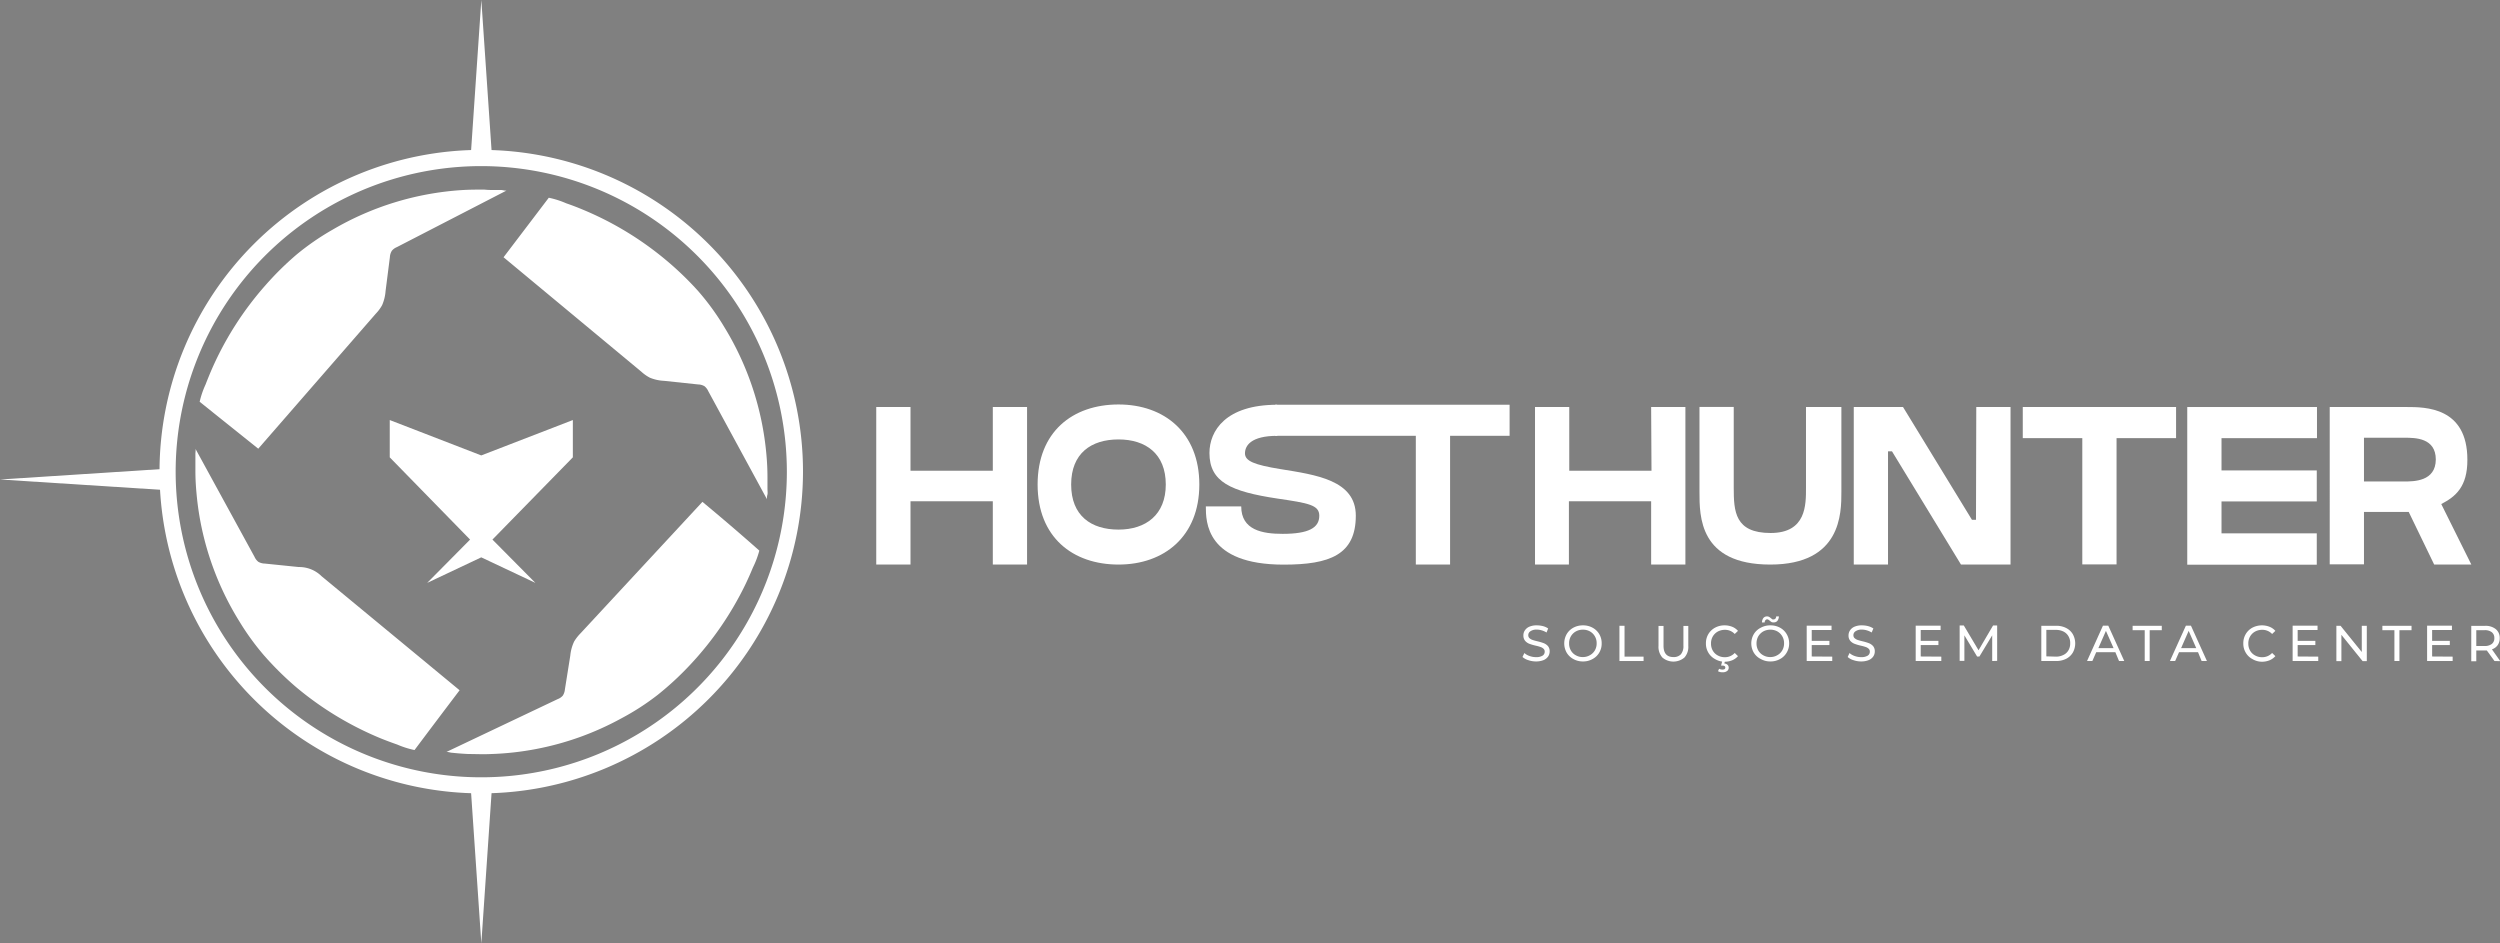 <svg id="Camada_1" data-name="Camada 1" xmlns="http://www.w3.org/2000/svg" viewBox="0 0 353.24 133.29"><rect x="0" y="0" width="353.24" height="133.29" fill="#808080" stroke="none"/><defs><style>.cls-1,.cls-2{fill:#fff;}.cls-2{stroke:#1a1413;stroke-miterlimit:10;}</style></defs><path class="cls-1" d="M61.57,139.82v.06s0,0,0,0Z" transform="translate(-35.11 -75.09)"/><path class="cls-1" d="M71.6,138.49,88.22,119.4a5.64,5.64,0,0,0,.88-1.19,6.12,6.12,0,0,0,.49-2l.61-4.79a1.87,1.87,0,0,1,.28-.9,1.79,1.79,0,0,1,.7-.51l15.51-8c-.13.06-.55-.06-.7-.07l-.84,0c-.53,0-1.06,0-1.6-.06-1.07,0-2.14,0-3.21.07a41.39,41.39,0,0,0-18.23,5.59A36,36,0,0,0,77,111.07a43,43,0,0,0-4.4,4.35,45.3,45.3,0,0,0-7.51,11.72c-.33.75-.64,1.52-.94,2.29a12.51,12.51,0,0,0-.83,2.43Z" transform="translate(-35.11 -75.09)"/><path class="cls-1" d="M103.11,187.19a45.46,45.46,0,1,1,45.46-45.46A45.51,45.51,0,0,1,103.11,187.19Zm0-88.63a43.18,43.18,0,1,0,43.18,43.17A43.22,43.22,0,0,0,103.11,98.56Z" transform="translate(-35.11 -75.09)"/><polygon class="cls-1" points="68.01 0 69.53 22.33 66.49 22.33 68.01 0"/><polygon class="cls-1" points="69.53 110.96 68.01 133.29 66.49 110.96 69.53 110.96"/><path class="cls-2" d="M151,142.83" transform="translate(-35.11 -75.09)"/><polygon class="cls-1" points="23.69 69.27 0 67.75 23.69 66.22 23.69 69.27"/><path class="cls-1" d="M106.26,111.44l19.47,16.17a5.62,5.62,0,0,0,1.21.85,5.93,5.93,0,0,0,2,.44l4.81.51a1.87,1.87,0,0,1,.9.25,1.91,1.91,0,0,1,.53.69l8.32,15.32c-.07-.13,0-.56.05-.71s0-.55,0-.83c0-.53,0-1.07,0-1.6q0-1.6-.15-3.21a41.42,41.42,0,0,0-6-18.1,34.73,34.73,0,0,0-3.64-5,44.07,44.07,0,0,0-4.45-4.3,45.56,45.56,0,0,0-11.9-7.23c-.76-.32-1.53-.61-2.31-.88a12.26,12.26,0,0,0-2.45-.78Z" transform="translate(-35.11 -75.09)"/><path class="cls-1" d="M134.36,146l-17.2,18.55a6.4,6.4,0,0,0-.92,1.17,6,6,0,0,0-.55,2l-.76,4.77a1.93,1.93,0,0,1-.3.89,1.78,1.78,0,0,1-.72.49l-15.75,7.48c.13-.06.55.07.7.09l.83.08c.53.05,1.07.08,1.6.11,1.07,0,2.14.06,3.21,0a40.06,40.06,0,0,0,6.37-.71,40.93,40.93,0,0,0,12-4.31,35.14,35.14,0,0,0,5.21-3.37,43,43,0,0,0,4.54-4.21,45.65,45.65,0,0,0,7.87-11.48c.35-.74.69-1.5,1-2.26a13,13,0,0,0,.91-2.4C139.74,150.53,137.06,148.24,134.36,146Z" transform="translate(-35.11 -75.09)"/><path class="cls-1" d="M100.05,172.62,80.54,156.5a4.49,4.49,0,0,0-3.22-1.29l-4.8-.49a1.88,1.88,0,0,1-.91-.25,1.83,1.83,0,0,1-.53-.69l-8.36-15.29c.07.12,0,.55,0,.7l0,.83c0,.54,0,1.07,0,1.61,0,1.07.06,2.14.16,3.2a40.9,40.9,0,0,0,1.07,6.32,41.33,41.33,0,0,0,5,11.77,36.12,36.12,0,0,0,3.66,5A45.15,45.15,0,0,0,77,172.22a45.68,45.68,0,0,0,11.91,7.2c.77.31,1.54.6,2.32.87a12.94,12.94,0,0,0,2.45.78Q96.85,176.84,100.05,172.62Z" transform="translate(-35.11 -75.09)"/><path class="cls-1" d="M175.39,132.6h4.84v22.26h-4.84v-8.94H163.76v8.94h-4.84V132.6h4.84v9h11.63Z" transform="translate(-35.11 -75.09)"/><path class="cls-1" d="M204.57,143.55c0,7.32-4.95,11.31-11.42,11.31s-11.43-3.86-11.43-11.31,4.95-11.31,11.43-11.31S204.57,136.24,204.57,143.55Zm-4.74,0c0-4.35-2.83-6.37-6.68-6.37s-6.69,1.95-6.69,6.37,2.83,6.37,6.69,6.37S199.83,147.83,199.83,143.55Z" transform="translate(-35.11 -75.09)"/><path class="cls-1" d="M215.6,136.67c-3.75,0-4.58,1.4-4.58,2.48s1.31,1.62,5,2.22c5,.81,10.66,1.55,10.66,6.58,0,5.53-3.68,6.92-10.19,6.92-11,0-11-6.08-11-8.23h5c0,3.36,3,3.88,5.85,3.88,3.66,0,5.18-.84,5.18-2.56,0-1.52-1.52-1.78-5.88-2.42-6.65-1-9.64-2.36-9.64-6.44,0-3.14,2.3-6.82,9.56-6.82Z" transform="translate(-35.11 -75.09)"/><path class="cls-1" d="M215.28,132.28h33.13v4.39H240v18.19h-4.84V136.67H215.28Z" transform="translate(-35.11 -75.09)"/><path class="cls-1" d="M268.41,132.6h4.84v22.26h-4.84v-8.94H256.79v8.94H252V132.6h4.84v9h11.62Z" transform="translate(-35.11 -75.09)"/><path class="cls-1" d="M290.29,132.6h5v12c0,3,0,10.26-10.05,10.26s-10-6.84-10-10.27v-12h4.84V144c0,3.34.15,6.4,5.21,6.4s5-4,5-6.4Z" transform="translate(-35.11 -75.09)"/><path class="cls-1" d="M314.35,132.6h4.84v22.26h-7l-9.75-16h-.56v16h-4.84V132.6h6.54v0H304l9.74,15.94h.57Z" transform="translate(-35.11 -75.09)"/><path class="cls-1" d="M320.92,132.6h21.66V137h-8.41v17.84h-4.84V137h-8.41Z" transform="translate(-35.11 -75.09)"/><path class="cls-1" d="M362.49,132.6V137H349v4.56h13.46v4.38H349v4.51h13.46v4.43h-18.3V132.6Z" transform="translate(-35.11 -75.09)"/><path class="cls-1" d="M380.05,146.31l4.25,8.55h-5.25l-3.6-7.44c-.48,0-.89,0-1.2,0h-5.12v7.41h-4.84V132.6h4.84v0l6,0c2.67,0,8.61,0,8.61,7.44C383.76,143.88,382.06,145.27,380.05,146.31Zm-.77-6.28c0-3.09-2.92-3.09-4.43-3.09h-5.72v6.18h5.65C376.16,143.12,379.27,143.14,379.28,140Z" transform="translate(-35.11 -75.09)"/><path class="cls-1" d="M104.69,151.33l11.36-11.62v-5.27s-11.55,4.47-12.94,5c-1.38-.53-12.93-5-12.93-5v5.27l11.35,11.62-6.06,6.12,7.64-3.61,7.65,3.61Z" transform="translate(-35.11 -75.09)"/><path class="cls-1" d="M251.06,168.37a2.25,2.25,0,0,1-.83-.45l.27-.56a2.06,2.06,0,0,0,.73.42,2.57,2.57,0,0,0,.91.16,1.68,1.68,0,0,0,.93-.21.64.64,0,0,0,.3-.56.53.53,0,0,0-.16-.41,1.17,1.17,0,0,0-.42-.25,6.08,6.08,0,0,0-.69-.19,7,7,0,0,1-.91-.27,1.46,1.46,0,0,1-.59-.42,1.14,1.14,0,0,1-.24-.76,1.19,1.19,0,0,1,.21-.71,1.43,1.43,0,0,1,.63-.52,2.58,2.58,0,0,1,1.06-.19,3.58,3.58,0,0,1,.87.11,2.34,2.34,0,0,1,.73.33l-.23.57a2.69,2.69,0,0,0-.67-.3,2.49,2.49,0,0,0-.7-.11,1.49,1.49,0,0,0-.9.23.64.64,0,0,0-.31.56.54.54,0,0,0,.17.42,1.22,1.22,0,0,0,.43.25c.17.06.39.12.68.19a7,7,0,0,1,.91.27,1.61,1.61,0,0,1,.59.41,1.13,1.13,0,0,1,.24.75,1.26,1.26,0,0,1-.21.71,1.49,1.49,0,0,1-.65.52,2.81,2.81,0,0,1-1.07.19A3.31,3.31,0,0,1,251.06,168.37Z" transform="translate(-35.11 -75.09)"/><path class="cls-1" d="M257.42,168.21a2.45,2.45,0,0,1-.95-.91,2.66,2.66,0,0,1,0-2.6,2.47,2.47,0,0,1,.95-.92,2.82,2.82,0,0,1,1.36-.33,2.75,2.75,0,0,1,1.35.33,2.45,2.45,0,0,1,.95.91,2.51,2.51,0,0,1,.34,1.31,2.47,2.47,0,0,1-.34,1.3,2.38,2.38,0,0,1-.95.91,2.66,2.66,0,0,1-1.35.34A2.72,2.72,0,0,1,257.42,168.21Zm2.35-.55a1.8,1.8,0,0,0,.69-.68,1.93,1.93,0,0,0,.25-1,1.88,1.88,0,0,0-.94-1.67,2,2,0,0,0-1-.25,2,2,0,0,0-1,.25,1.86,1.86,0,0,0-.7.69,1.91,1.91,0,0,0-.25,1,1.93,1.93,0,0,0,.25,1,1.76,1.76,0,0,0,.7.68,1.94,1.94,0,0,0,1,.25A1.92,1.92,0,0,0,259.77,167.66Z" transform="translate(-35.11 -75.09)"/><path class="cls-1" d="M263.93,163.51h.72v4.36h2.69v.62h-3.41Z" transform="translate(-35.11 -75.09)"/><path class="cls-1" d="M270,168a2.26,2.26,0,0,1-.55-1.64v-2.83h.71v2.8c0,1.07.47,1.6,1.4,1.6a1.36,1.36,0,0,0,1.05-.39,1.77,1.77,0,0,0,.36-1.21v-2.8h.69v2.83a2.24,2.24,0,0,1-.55,1.64,2.41,2.41,0,0,1-3.11,0Z" transform="translate(-35.11 -75.09)"/><path class="cls-1" d="M277.43,168.21a2.42,2.42,0,0,1-.94-.91,2.47,2.47,0,0,1-.34-1.3,2.51,2.51,0,0,1,.34-1.31,2.45,2.45,0,0,1,.95-.91,2.75,2.75,0,0,1,1.35-.33,2.87,2.87,0,0,1,1.07.2,2.16,2.16,0,0,1,.82.58l-.46.44a1.87,1.87,0,0,0-1.4-.59,2.13,2.13,0,0,0-1,.25,1.86,1.86,0,0,0-.7.69,1.91,1.91,0,0,0-.25,1,1.93,1.93,0,0,0,.25,1,1.76,1.76,0,0,0,.7.68,2,2,0,0,0,1,.25,1.86,1.86,0,0,0,1.4-.6l.46.45a2.25,2.25,0,0,1-.83.59,2.83,2.83,0,0,1-1.07.2A2.66,2.66,0,0,1,277.43,168.21Zm.43,1.72.15-.35a1,1,0,0,0,.48.12c.27,0,.4-.1.4-.29a.23.23,0,0,0-.1-.2.53.53,0,0,0-.31-.07h-.19l.18-.7h.39l-.11.4a.75.75,0,0,1,.46.19.54.54,0,0,1,.16.41.57.57,0,0,1-.24.47,1,1,0,0,1-.64.17A1.22,1.22,0,0,1,277.86,169.93Z" transform="translate(-35.11 -75.09)"/><path class="cls-1" d="M283.91,168.21a2.38,2.38,0,0,1-1-.91,2.59,2.59,0,0,1,0-2.6,2.4,2.4,0,0,1,1-.92,2.75,2.75,0,0,1,1.35-.33,2.82,2.82,0,0,1,1.36.33,2.42,2.42,0,0,1,.94.91,2.52,2.52,0,0,1,.35,1.31,2.48,2.48,0,0,1-.35,1.3,2.35,2.35,0,0,1-.94.91,2.72,2.72,0,0,1-1.36.34A2.66,2.66,0,0,1,283.91,168.21Zm2.34-.55a1.8,1.8,0,0,0,.69-.68,1.93,1.93,0,0,0,.25-1,1.88,1.88,0,0,0-.94-1.67,2,2,0,0,0-1-.25,2.08,2.08,0,0,0-1,.25,1.93,1.93,0,0,0-.7.69,2,2,0,0,0-.25,1,2,2,0,0,0,.25,1,1.83,1.83,0,0,0,.7.68,2,2,0,0,0,1,.25A1.92,1.92,0,0,0,286.25,167.66Zm-.78-4.65a2,2,0,0,1-.31-.22,1,1,0,0,0-.19-.14.3.3,0,0,0-.15-.05.32.32,0,0,0-.26.12.53.53,0,0,0-.11.32h-.38a1.1,1.1,0,0,1,.2-.63.67.67,0,0,1,.8-.16,1.61,1.61,0,0,1,.3.22l.19.14a.3.3,0,0,0,.15,0,.35.35,0,0,0,.26-.11.51.51,0,0,0,.11-.32h.38a1.07,1.07,0,0,1-.2.62.63.63,0,0,1-.5.23A.54.54,0,0,1,285.47,163Z" transform="translate(-35.11 -75.09)"/><path class="cls-1" d="M294,167.87v.62h-3.61v-5h3.51v.62h-2.8v1.53h2.5v.6h-2.5v1.61Z" transform="translate(-35.11 -75.09)"/><path class="cls-1" d="M297,168.37a2.12,2.12,0,0,1-.82-.45l.26-.56a2.06,2.06,0,0,0,.73.42,2.57,2.57,0,0,0,.91.16,1.66,1.66,0,0,0,.93-.21.64.64,0,0,0,.3-.56.53.53,0,0,0-.16-.41,1.17,1.17,0,0,0-.42-.25,6.08,6.08,0,0,0-.69-.19,7,7,0,0,1-.91-.27,1.53,1.53,0,0,1-.59-.42,1.14,1.14,0,0,1-.24-.76,1.26,1.26,0,0,1,.21-.71,1.43,1.43,0,0,1,.63-.52,2.58,2.58,0,0,1,1.06-.19,3.58,3.58,0,0,1,.87.11,2.52,2.52,0,0,1,.74.33l-.24.57a2.69,2.69,0,0,0-.67-.3,2.49,2.49,0,0,0-.7-.11,1.49,1.49,0,0,0-.9.23.64.64,0,0,0-.31.56.54.54,0,0,0,.17.42,1.22,1.22,0,0,0,.43.25c.17.06.39.12.68.19a7,7,0,0,1,.91.27,1.61,1.61,0,0,1,.59.41,1.13,1.13,0,0,1,.24.75,1.26,1.26,0,0,1-.21.71,1.44,1.44,0,0,1-.65.52,2.81,2.81,0,0,1-1.07.19A3.31,3.31,0,0,1,297,168.37Z" transform="translate(-35.11 -75.09)"/><path class="cls-1" d="M309.41,167.87v.62h-3.62v-5h3.52v.62H306.5v1.53H309v.6h-2.5v1.61Z" transform="translate(-35.11 -75.09)"/><path class="cls-1" d="M316.6,168.49v-3.63l-1.81,3h-.32l-1.8-3v3.61H312v-5h.59l2.08,3.5,2.05-3.5h.58v5Z" transform="translate(-35.11 -75.09)"/><path class="cls-1" d="M323.54,163.51h2.1a3,3,0,0,1,1.4.31,2.25,2.25,0,0,1,.95.88,2.66,2.66,0,0,1,0,2.6,2.31,2.31,0,0,1-.95.88,3.1,3.1,0,0,1-1.4.31h-2.1Zm2.06,4.36a2.24,2.24,0,0,0,1.06-.24,1.6,1.6,0,0,0,.71-.65,1.88,1.88,0,0,0,.25-1,1.86,1.86,0,0,0-.25-1,1.68,1.68,0,0,0-.71-.66,2.36,2.36,0,0,0-1.06-.23h-1.35v3.74Z" transform="translate(-35.11 -75.09)"/><path class="cls-1" d="M334,167.24H331.3l-.55,1.25H330l2.25-5H333l2.26,5h-.74Zm-.25-.57-1.08-2.44-1.07,2.44Z" transform="translate(-35.11 -75.09)"/><path class="cls-1" d="M338.15,164.13h-1.71v-.62h4.12v.62h-1.71v4.36h-.7Z" transform="translate(-35.11 -75.09)"/><path class="cls-1" d="M345.68,167.24H343l-.55,1.25h-.74l2.26-5h.71l2.26,5h-.75Zm-.25-.57-1.07-2.44-1.07,2.44Z" transform="translate(-35.11 -75.09)"/><path class="cls-1" d="M353.36,168.21a2.35,2.35,0,0,1-.94-.91,2.47,2.47,0,0,1-.34-1.3,2.51,2.51,0,0,1,.34-1.31,2.42,2.42,0,0,1,.94-.91,2.94,2.94,0,0,1,2.42-.13,2.12,2.12,0,0,1,.83.58l-.46.44a1.89,1.89,0,0,0-1.41-.59,2.09,2.09,0,0,0-1,.25,1.86,1.86,0,0,0-.7.69,1.91,1.91,0,0,0-.25,1,1.93,1.93,0,0,0,.25,1,1.76,1.76,0,0,0,.7.68,2,2,0,0,0,1,.25,1.87,1.87,0,0,0,1.41-.6l.46.45a2.33,2.33,0,0,1-.83.59,2.87,2.87,0,0,1-1.07.2A2.66,2.66,0,0,1,353.36,168.21Z" transform="translate(-35.11 -75.09)"/><path class="cls-1" d="M362.67,167.87v.62h-3.62v-5h3.52v.62h-2.81v1.53h2.5v.6h-2.5v1.61Z" transform="translate(-35.11 -75.09)"/><path class="cls-1" d="M369.53,163.51v5h-.59l-3-3.72v3.72h-.71v-5h.59l3,3.71v-3.71Z" transform="translate(-35.11 -75.09)"/><path class="cls-1" d="M373.43,164.13h-1.7v-.62h4.12v.62h-1.71v4.36h-.71Z" transform="translate(-35.11 -75.09)"/><path class="cls-1" d="M381.66,167.87v.62h-3.61v-5h3.51v.62h-2.8v1.53h2.5v.6h-2.5v1.61Z" transform="translate(-35.11 -75.09)"/><path class="cls-1" d="M387.57,168.49,386.49,167H385v1.52h-.71v-5h1.94a2.28,2.28,0,0,1,1.52.46,1.57,1.57,0,0,1,.56,1.27,1.68,1.68,0,0,1-.29,1,1.65,1.65,0,0,1-.81.59l1.18,1.67Zm-.38-2.41a1,1,0,0,0,.36-.84,1,1,0,0,0-.36-.82,1.56,1.56,0,0,0-1-.29H385v2.24h1.21A1.62,1.62,0,0,0,387.19,166.08Z" transform="translate(-35.11 -75.09)"/></svg>